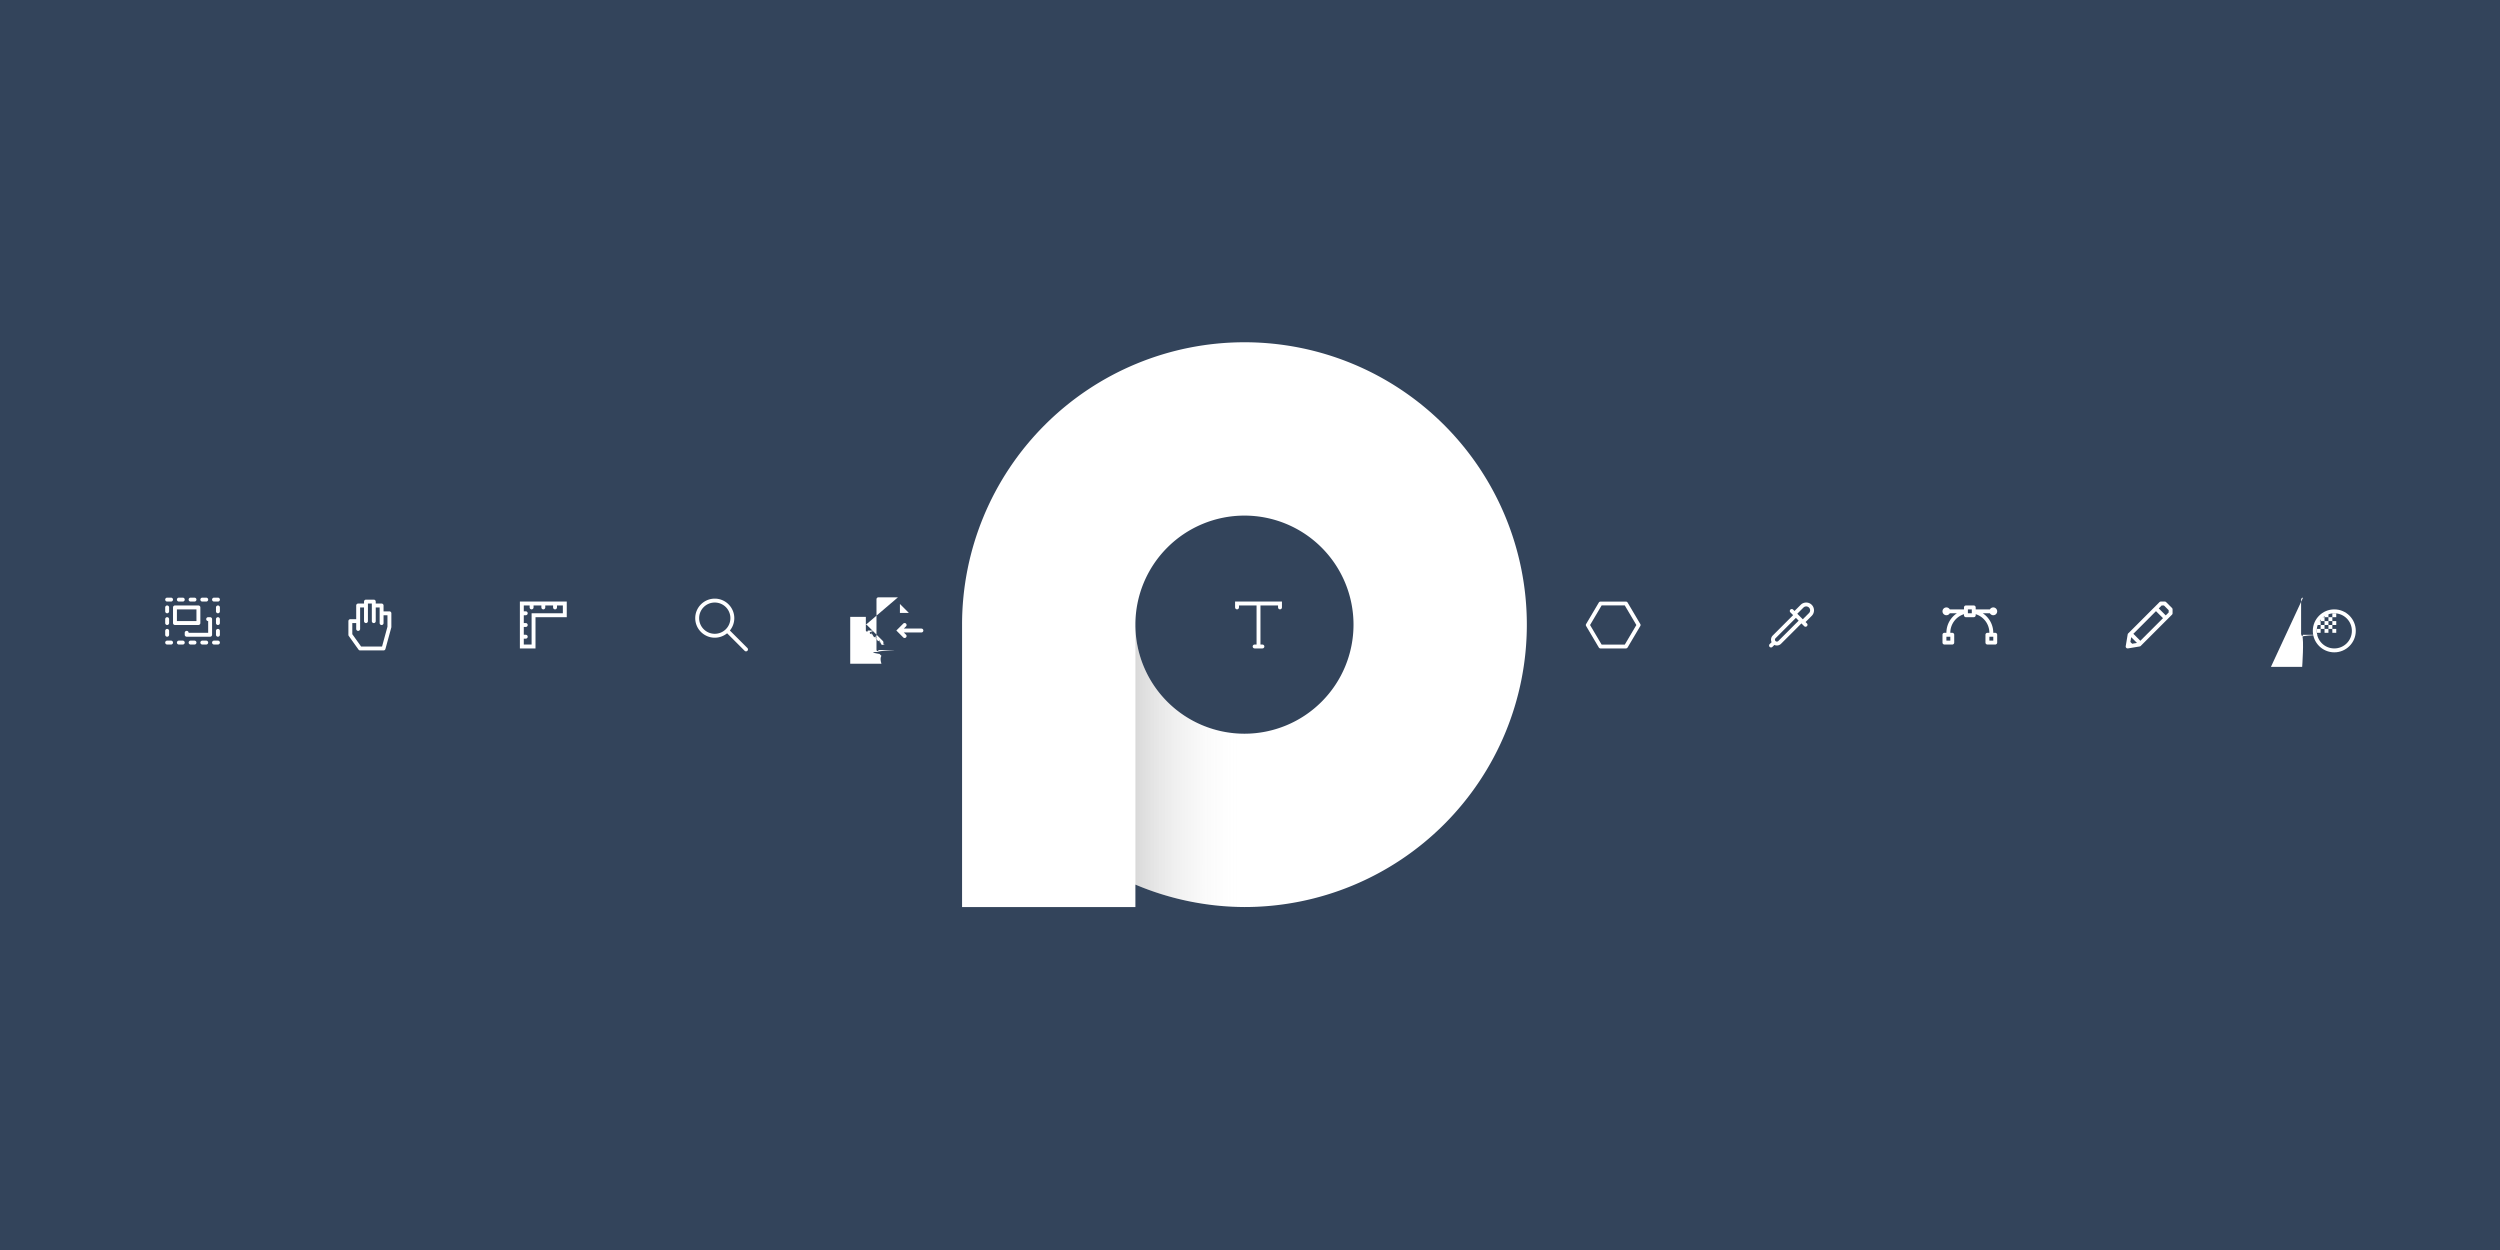 <?xml version="1.0" encoding="UTF-8"?>
<svg width="640" height="320" version="1.1" viewBox="0 0 640 320" xmlns="http://www.w3.org/2000/svg" xmlns:xlink="http://www.w3.org/1999/xlink">
 <defs>
  <linearGradient id="linearGradient11" x1="1516.3" x2="1570.6" y1="732.63" y2="732.63" gradientTransform="matrix(.514 0 0 .514 -488.8 -216.7)" gradientUnits="userSpaceOnUse">
   <stop stop-opacity=".149" offset="0"/>
   <stop stop-color="#fff" stop-opacity="0" offset="1"/>
  </linearGradient>
 </defs>
 <rect width="640" height="320" rx="0" ry="0" fill="#33445b" stop-color="#000000" stroke-width=".93" style="-inkscape-stroke:none;font-variation-settings:normal"/>
 <g fill="#fff">
  <path d="m409.73 154.01a.501.49 0 00-.435.245l-3.254 5.505a.501.49 0 000 .49l3.254 5.505a.501.49 0 00.435.245h6.503a.501.49 0 00.435-.245l3.254-5.505a.501.49 0 000-.49l-3.254-5.505a.501.49 0 00-.435-.245zm.288.979h5.928l2.962 5.016-2.962 5.016h-5.928l-2.962-5.016z"/>
  <path d="m503.28 155a.5.5 0 00-.5.5v.5h-3.637a1 1 0 00-.863-.5 1 1 0 00-1 1 1 1 0 001 1 1 1 0 00.863-.5h1.818c-1.633 1.086-2.682 2.941-2.682 5h-.5a.5.5 0 00-.5.5v2a.5.5 0 00.5.5h2a.5.5 0 00.5-.5v-2a.5.5 0 00-.5-.5h-.5c0-2.207 1.437-4.123 3.5-4.769v.27a.5.5 0 00.5.5h2a.5.5 0 00.5-.5v-.27c2.064.647 3.5 2.563 3.5 4.769h-.5a.5.5 0 00-.5.5v2a.5.5 0 00.5.5h2a.5.5 0 00.5-.5v-2a.5.5 0 00-.5-.5h-.5c0-2.059-1.049-3.914-2.684-5h1.82a1 1 0 00.863.5 1 1 0 001-1 1 1 0 00-1-1 1 1 0 00-.863.5h-3.637v-.5a.5.5 0 00-.5-.5zm.5 1h1v1h-1zm-5.5 7h1v1h-1zm11 0h1v1h-1z"/>
  <path d="m553.18 154a.5.5 0 00-.354.146l-8 8a.5.5 0 00-.141.271l-.5 3a.5.5 0 00.576.576l3-.5a.5.5 0 00.271-.141l8-8a.5.5 0 00.146-.354v-1a.5.5 0 00-.146-.354l-1.5-1.5a.5.5 0 00-.354-.146h-1zm.207 1h.586l1.207 1.207v.586l-.75.75-1.793-1.793.75-.75zm-1.457 1.457 1.793 1.793-5.793 5.793-1.793-1.793zm-6.346 6.654 1.482 1.482-1.232.205-.455-.455z" color="#000000" stroke-linecap="round" stroke-linejoin="round" style="-inkscape-stroke:none"/>
  <path d="m133.09 154v12h4v-8h8v-4h-9zm1 1h1.5v.5a.5.5 0 00.5.5.5.5 0 00.5-.5v-.5h2v.5a.5.5 0 00.5.5.5.5 0 00.5-.5v-.5h2v.5a.5.5 0 00.5.5.5.5 0 00.5-.5v-.5h1.5v2h-8v8h-2v-1.5h.5a.5.5 0 00.5-.5.5.5 0 00-.5-.5h-.5v-2h.5a.5.5 0 00.5-.5.5.5 0 00-.5-.5h-.5v-2h.5a.5.5 0 00.5-.5.5.5 0 00-.5-.5h-.5z"/>
  <g transform="translate(588.08,152)" stroke-linecap="round" stroke-linejoin="round">
   <path d="m1.5 1c-.276 2.76e-5-.5.224-.5.5v9c2.76e-5.276.224.5.5.5h9c.276-2.8e-5.5-.224.5-.5v-9c-2.8e-5-.276-.224-.5-.5-.5zm.5 1h8v8h-8z" color="#000000" style="-inkscape-stroke:none"/>
   <path d="m9.5 4c-3.032 0-5.5 2.468-5.5 5.5s2.468 5.5 5.5 5.5 5.5-2.468 5.5-5.5-2.468-5.5-5.5-5.5zm0 1c2.491 0 4.5 2.009 4.5 4.5s-2.009 4.5-4.5 4.5-4.5-2.009-4.5-4.5 2.009-4.5 4.5-4.5z" color="#000000" style="-inkscape-stroke:none"/>
   <path d="m7 5v1h1v-1zm1 1v1h1v-1zm1 0h1v-1h-1zm0 1v1h1v-1zm0 1h-1v1h1zm0 1v1h1v-1zm-1 0h-1v1h1zm-1 0v-1h-1v1zm-1 0h-1v1h1zm0-1v-1h-1v1zm0-1h1v-1h-1zm1 0v1h1v-1z" color="#000000" stroke-dasharray="1, 2" style="-inkscape-stroke:none"/>
  </g>
  <path d="m93.689 153.51a.5.5 0 00-.5.5v.5h-1.5a.5.5 0 00-.5.5v3.5h-1.5a.5.5 0 00-.5.5v3.5a.5.5 0 00.092.291l2.5 3.5a.5.5 0 00.408.209h6a.5.5 0 00.482-.367l1.5-5.5a.5.5 0 00.018-.133v-3.5a.5.5 0 00-.5-.5h-1.5v-1.5a.5.5 0 00-.5-.5h-1.5v-.5a.5.5 0 00-.5-.5zm.5 1h1v4.5a.5.5 0 001 0v-3.5h1v4a.5.5 0 001 0v-2h1v2.934l-1.383 5.066h-5.361l-2.256-3.16v-2.84h1v1.5a.5.5 0 001 0v-5.5h1v3.5a.5.5 0 00.5.494.5.5 0 00.5-.494v-4z"/>
  <path d="m42.791 153a.5.5 0 00-.5.5.5.5 0 00.5.5h1a.5.5 0 00.5-.5.5.5 0 00-.5-.5zm3 0a.5.5 0 00-.5.5.5.5 0 00.5.5h1a.5.5 0 00.5-.5.5.5 0 00-.5-.5zm3 0a.5.5 0 00-.5.5.5.5 0 00.5.5h1a.5.5 0 00.5-.5.5.5 0 00-.5-.5zm3 0a.5.5 0 00-.5.5.5.5 0 00.5.5h1a.5.5 0 00.5-.5.5.5 0 00-.5-.5zm3 0a.5.5 0 00-.5.5.5.5 0 00.5.5h1a.5.5 0 00.5-.5.5.5 0 00-.5-.5zm-12 2a.5.5 0 00-.5.5v1a.5.5 0 00.5.5.5.5 0 00.5-.5v-1a.5.5 0 00-.5-.5zm2 0a.5.5 0 00-.5.5v4a.5.5 0 00.5.5h6a.5.5 0 00.5-.5v-4a.5.5 0 00-.5-.5zm11 0a.5.5 0 00-.5.5v1a.5.5 0 00.5.5.5.5 0 00.5-.5v-1a.5.5 0 00-.5-.5zm-10.5 1h5v3h-5zm-2.5 2a.5.5 0 00-.5.5v1a.5.5 0 00.5.5.5.5 0 00.5-.5v-1a.5.5 0 00-.5-.5zm10.5 0a.5.5 0 00-.5.5.5.5 0 00.5.5v3h-5a.5.5 0 00-.5-.5.5.5 0 00-.5.5v.5a.5.5 0 00.5.5h6a.5.5 0 00.5-.5v-4a.5.5 0 00-.5-.5zm2.5 0a.5.5 0 00-.5.5v1a.5.5 0 00.5.5.5.5 0 00.5-.5v-1a.5.5 0 00-.5-.5zm-13 3a.5.5 0 00-.5.5v1a.5.5 0 00.5.5.5.5 0 00.5-.5v-1a.5.5 0 00-.5-.5zm13 0a.5.5 0 00-.5.5v1a.5.5 0 00.5.5.5.5 0 00.5-.5v-1a.5.5 0 00-.5-.5zm-13 3a.5.5 0 00-.5.5.5.5 0 00.5.5h1a.5.5 0 00.5-.5.5.5 0 00-.5-.5zm3 0a.5.5 0 00-.5.5.5.5 0 00.5.5h1a.5.5 0 00.5-.5.5.5 0 00-.5-.5zm3 0a.5.5 0 00-.5.5.5.5 0 00.5.5h1a.5.5 0 00.5-.5.5.5 0 00-.5-.5zm3 0a.5.5 0 00-.5.5.5.5 0 00.5.5h1a.5.5 0 00.5-.5.5.5 0 00-.5-.5zm3 0a.5.5 0 00-.5.5.5.5 0 00.5.5h1a.5.5 0 00.5-.5.5.5 0 00-.5-.5z"/>
  <path d="m462.39 154.25c-.513 0-1.026.194-1.414.582a.5.5 0 00-.002.002l-1.578 1.578-.354-.354a.5.5 0 00-.354-.146.5.5 0 00-.354.146.5.5 0 000 .707l.707.707-5.207 5.209a.5.5 0 00-.01.008v.002c-.378.378-.527.931-.389 1.447.024.09.056.176.096.258l-.5.5a.5.5 0 000 .709.5.5 0 00.707 0l.5-.502c.082.039.168.072.258.096.516.138 1.069-.011 1.447-.389h.002l5.217-5.217.707.707a.5.5 0 00.707 0 .5.5 0 000-.707l-.354-.354 1.578-1.578a.5.5 0 00.002 0c.777-.777.777-2.053 0-2.83-.388-.388-.901-.582-1.414-.582zm0 .994c.255 0 .51.098.707.295.395.395.395 1.021 0 1.416h-.002l-1.578 1.578-1.414-1.414 1.578-1.578a.5.5 0 00.002-.002c.197-.197.452-.295.707-.295zm-2.641 2.936.707.707-5.207 5.209a.5.5 0 00-.01.008v.002c-.127.126-.31.175-.482.129-.173-.046-.307-.18-.354-.354-.046-.173.002-.357.129-.484a.5.5 0 00.027-.029l5.189-5.188z"/>
  <path d="m361.57 154a.5.5 0 00-.5.5v11a.5.5 0 00.5.5h11a.5.5 0 00.5-.5v-11a.5.5 0 00-.5-.5zm.5 1h10v10h-10zm7.5 1c-.823 0-1.5.677-1.5 1.5 0 .823.677 1.5 1.5 1.5.823 0 1.5-.677 1.5-1.5 0-.823-.677-1.5-1.5-1.5zm0 1c.282 0 .5.218.5.5 0 .282-.218.5-.5.5-.282 0-.5-.218-.5-.5 0-.282.218-.5.5-.5zm-4.061 1a.5.5 0 00-.408.311l-2 5a.5.5 0 00.465.686h7a.5.5 0 00.416-.777l-2-3a.5.5 0 00-.785-.059l-.492.537-1.728-2.486a.5.5 0 00-.467-.211zm.176 1.545 1.555 2.238a.5.5 0 00.779.051l.484-.529 1.129 1.691h-5.328l1.381-3.451z"/>
  <path d="m229.88 152.91-5 .002c-.276 3e-5-.5.224-.5.5v13c3e-5.276.224.5.5.5h9c.276-3e-5.5-.224.5-.5v-2.5a.5.5 0 00-.5-.5.5.5 0 00-.5.5v2h-8v-12h4v3.5c3e-5.276.224.5.5.5h3.5v1a.5.5 0 00.5.5.5.5 0 00.5-.5v-1a.5.5 0 000-.002.5.5 0 000-.002.5.5 0 000-.002.5.5 0 000-.002.5.5 0 000-.002.5.5 0 000-.002.5.5 0 000-.002.5.5 0 000-.002.5.5 0 000-.002.5.5 0 000-.002.5.5 0 000-.002.5.5 0 000-.002.5.5 0 000-.002.5.5 0 000-.002.5.5 0 000-.002.5.5 0 000-.002.5.5 0 000-.002v-.467c0-.029-.003-.059-.008-.088-.001-.003-.001-.009-.002-.012-.001-.005-.002-.01-.004-.016-.005-.024-.013-.047-.021-.07-.005-.011-.01-.022-.016-.033-.007-.015-.015-.03-.023-.045-.008-.013-.018-.026-.027-.039-.012-.016-.025-.031-.039-.045-.002-.003-.004-.005-.006-.008l-.031-.031-3.939-3.938c-.009-.011-.019-.021-.029-.031-.001-.001-.003-9e-4-.004-.002-.033-.032-.069-.06-.109-.082l-.004-.004c-.003-.001-.007-.003-.01-.004-.041-.021-.084-.036-.129-.045-.032-.006-.065-.01-.098-.01zm.5 1.711 2.291 2.291h-2.291zm1.205 4.875a.5.5 0 00-.354.148l-1.768 1.768 1.768 1.77a.5.5 0 00.707 0 .5.5 0 000-.707l-.562-.562h4.502a.5.5 0 00.5-.5.5.5 0 00-.5-.5h-4.498l.559-.561a.5.5 0 000-.707.5.5 0 00-.354-.148z"/>
  <path d="m182.98 153.25c-2.756 0-5 2.244-5 5s2.244 5 5 5c1.198 0 2.298-.425 3.16-1.131l4.486 4.486a.5.5 0 00.707 0 .5.5 0 000-.709l-4.484-4.484c.707-.863 1.131-1.964 1.131-3.162 0-2.756-2.244-5-5-5zm0 1c2.215 0 4 1.785 4 4 0 1.099-.439 2.091-1.152 2.812a.5.5 0 00-.019.016.5.5 0 00-.014.018c-.722.713-1.715 1.154-2.814 1.154-2.215 0-4-1.785-4-4s1.785-4 4-4z"/>
  <path d="m316.18 154v1.5c0 .276.224.5.5.5s.5-.224.5-.5v-.5h4.5v10h-.5c-.276 0-.5.224-.5.5s.224.5.5.5h2c.276 0 .5-.224.5-.5s-.224-.5-.5-.5h-.5v-10h4.5v.5c0 .276.224.5.5.5s.5-.224.5-.5v-1.5z"/>
  <path d="m318.58 87.62a72.291 72.291 0 0 0-72.291 72.291 72.291 72.291 0 0 0 8e-3 0.117h-8e-3v72.173h44.373v-5.745a72.291 72.291 0 0 0 27.917 5.745 72.291 72.291 0 0 0 72.291-72.291 72.291 72.291 0 0 0-72.291-72.291zm0 44.373a27.918 27.918 0 0 1 27.918 27.918 27.918 27.918 0 0 1-27.918 27.918 27.918 27.918 0 0 1-27.918-27.918 27.918 27.918 0 0 1 27.918-27.918z" stroke-width=".514" style="-inkscape-stroke:none;font-variation-settings:normal"/>
 </g>
 <path d="m290.67 159.91v66.549a72.291 72.291 0 0 0 27.918 5.745 72.291 72.291 0 0 0 72.291-72.291 72.291 72.291 0 0 0 0-1e-3h-44.373a27.918 27.918 0 0 1 0 1e-3 27.918 27.918 0 0 1-27.918 27.918 27.918 27.918 0 0 1-27.917-27.918 27.918 27.918 0 0 1 0-1e-3z" fill="url(#linearGradient11)" stop-color="#000000" stroke-width="1.895" style="-inkscape-stroke:none;font-variation-settings:normal"/>
</svg>
